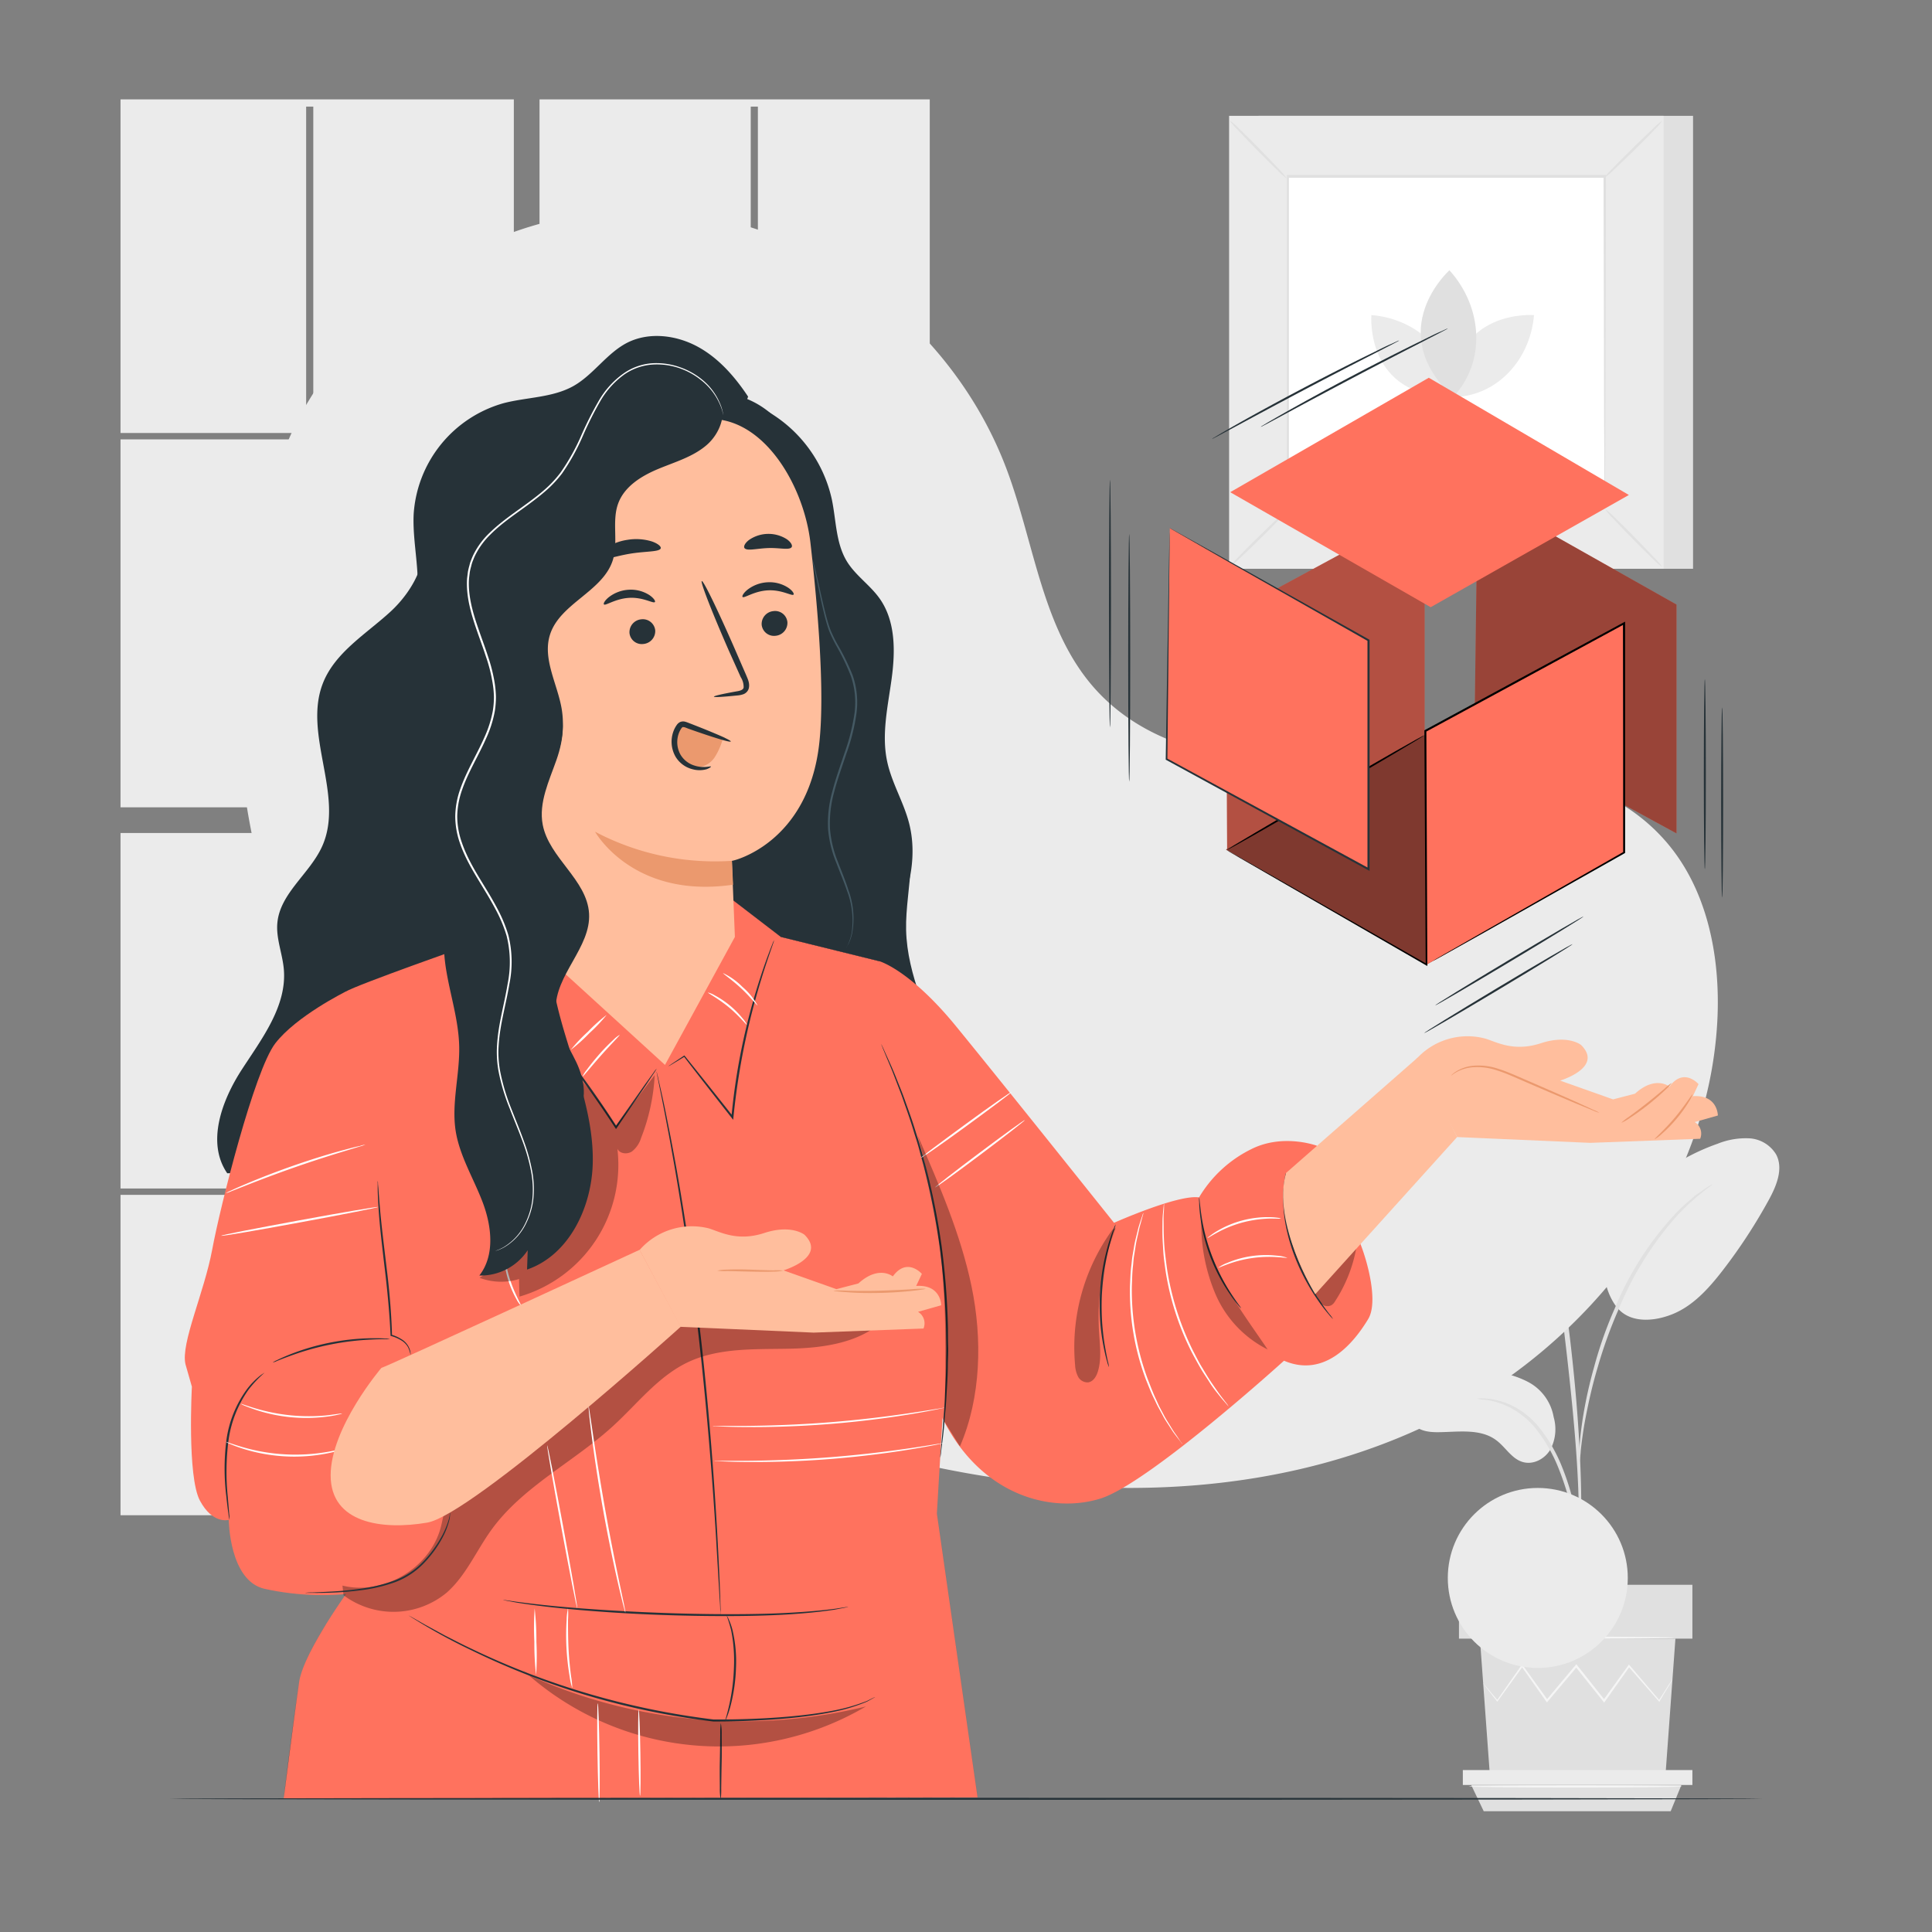 <svg xmlns="http://www.w3.org/2000/svg" viewBox="0 0 500 500"><rect x="0" y="0" width="500" height="500" fill="#808080" stroke="none"/><g id="background-complete"><path d="M395.42,357.62c-5.9-3.05-12.86-3.45-19.42-2.36-3.52.58-7.19,1.63-9.59,4.28s-2.85,7.3-.1,9.58c1.64,1.35,3.92,1.56,6.05,1.53,5.13-.06,10.83-1,14.93,2.13,2.34,1.76,3.9,4.69,6.7,5.56s5.82-.77,7.27-3.24a11.29,11.29,0,0,0,.83-8.34A12.73,12.73,0,0,0,395.42,357.62Z" style="fill:#ebebeb"></path><path d="M409,331.49c-3.61,5.16-10.63,3.45-13.89.3s-4.63-7.71-5.88-12.07c-2.86-9.94-5.75-20.37-3.62-30.5a16.91,16.91,0,0,1,3.89-8.29c2.13-2.25,5.4-3.59,8.39-2.8,3.54.94,5.74,4.41,7.33,7.7A72.73,72.73,0,0,1,412.37,317c0,5-.58,10.3-3.41,14.45" style="fill:#ebebeb"></path><path d="M418.88,338.89c-3.92-4.65-4.67-11.44-2.92-17.28s5.69-10.79,10.23-14.84A55.14,55.14,0,0,1,444.51,296a19.53,19.53,0,0,1,8.24-1.4,8.67,8.67,0,0,1,6.92,4.19c1.93,3.67.08,8.13-1.92,11.77a138.83,138.83,0,0,1-12,18.33c-3.6,4.65-7.74,9.24-13.23,11.34s-11.21,1.85-14.12-2" style="fill:#ebebeb"></path><path d="M409.2,409.32a12.68,12.68,0,0,1-.32-2.35c-.17-1.71-.38-3.85-.63-6.4a89.72,89.72,0,0,0-1.44-9.38,71.88,71.88,0,0,0-3.41-11.08,40.77,40.77,0,0,0-5.65-10,21,21,0,0,0-7.15-5.94,19.79,19.79,0,0,0-6-1.88,10.62,10.62,0,0,1-2.34-.34,11.2,11.2,0,0,1,2.38,0,18.17,18.17,0,0,1,6.28,1.63,21,21,0,0,1,7.54,6,39.91,39.91,0,0,1,5.86,10.22A66.84,66.84,0,0,1,407.69,391a81,81,0,0,1,1.25,9.5c.2,2.72.28,4.92.31,6.44A10.25,10.25,0,0,1,409.2,409.32Z" style="fill:#e0e0e0"></path><path d="M408.76,404.39a5.07,5.07,0,0,1-.06-1.09c0-.81,0-1.84,0-3.11,0-2.7,0-6.6-.14-11.43-.24-9.65-1.07-20-2.67-34.67-1.52-13.76-3.56-29.79-5.72-40.2-.46-2.37-.92-4.5-1.36-6.37s-.77-3.48-1.12-4.79-.53-2.23-.72-3a4,4,0,0,1-.19-1.07,4.53,4.53,0,0,1,.37,1l.91,3c.4,1.29.81,2.89,1.28,4.76s1,4,1.5,6.35a352.48,352.48,0,0,1,6,37.3c1.61,14.67,2.33,28,2.39,37.7.06,4.84,0,8.75-.17,11.45-.07,1.27-.14,2.3-.19,3.11A4,4,0,0,1,408.76,404.39Z" style="fill:#e0e0e0"></path><path d="M408.7,378.63a19.74,19.74,0,0,1,0-3.25c.12-2.09.41-5.11,1-8.8a114.92,114.92,0,0,1,2.86-12.83,105.2,105.2,0,0,1,5.36-15.18A81,81,0,0,1,433.7,314a38.75,38.75,0,0,1,3.7-3.44c.57-.48,1.07-1,1.58-1.34l1.44-1a18.81,18.81,0,0,1,2.74-1.75c.15.21-3.88,2.58-9,8A85,85,0,0,0,418.83,339a118.37,118.37,0,0,0-5.39,15c-1.41,4.72-2.34,9.05-3.05,12.7s-1.06,6.65-1.29,8.72A23.3,23.3,0,0,1,408.7,378.63Z" style="fill:#e0e0e0"></path><polygon points="433.6 424.07 431.02 459.44 385.58 459.44 383 424.07 433.6 424.07" style="fill:#e0e0e0"></polygon><rect x="377.58" y="410.14" width="60.41" height="13.94" style="fill:#e0e0e0"></rect><polygon points="437.99 458.09 437.99 461.95 435.15 461.95 378.58 461.95 378.58 458.09 437.99 458.09" style="fill:#ebebeb"></polygon><polygon points="432.37 468.75 435.15 461.95 380.74 461.95 383.99 468.75 432.37 468.75" style="fill:#e0e0e0"></polygon><path d="M383.84,435.63a1.82,1.82,0,0,0,.22.33l.68.9,2.64,3.39.12.15.11-.16,6.51-9h-.38l6.4,9.06.21.29.22-.27,7.59-9h-.44c.14.16.28.34.42.52,2.36,3,4.64,5.81,6.79,8.52l.23.28.21-.3c2.3-3.26,4.46-6.3,6.4-9.06l-.37,0c3.16,3.59,5.83,6.65,7.89,9l.14.16.1-.18c1-1.75,1.87-3.14,2.48-4.15l.63-1.11a1.86,1.86,0,0,0,.19-.39,1.67,1.67,0,0,0-.26.35l-.7,1.06-2.6,4.08.25,0-7.76-9.1-.2-.23-.17.25-6.47,9h.44l-6.78-8.53-.41-.52-.22-.27-.22.26L400.16,440l.42,0-6.46-9-.19-.26-.19.26-6.36,9.09h.23l-2.76-3.3-.73-.85A1.47,1.47,0,0,0,383.84,435.63Z" style="fill:#f5f5f5"></path><path d="M382.37,423.84c0,.16,11.38.28,25.42.28s25.43-.12,25.43-.28-11.38-.28-25.43-.28S382.37,423.69,382.37,423.84Z" style="fill:#f5f5f5"></path><path d="M380.07,462.33c0,.16,12.38.29,27.64.29s27.63-.13,27.63-.29-12.37-.28-27.63-.28S380.07,462.18,380.07,462.33Z" style="fill:#f5f5f5"></path><rect x="31.19" y="113.71" width="48.04" height="95.22" style="fill:#ebebeb"></rect><rect x="81.08" y="113.71" width="51.9" height="95.22" style="fill:#ebebeb"></rect><rect x="81.08" y="215.58" width="51.9" height="92" style="fill:#ebebeb"></rect><polygon points="139.63 112.06 194.29 112.06 194.29 27.59 196.14 27.59 196.14 112.06 240.62 112.06 240.62 25.72 139.63 25.72 139.63 112.06" style="fill:#ebebeb"></polygon><rect x="196.14" y="113.71" width="44.48" height="95.22" style="fill:#ebebeb"></rect><rect x="196.14" y="215.58" width="44.48" height="92" style="fill:#ebebeb"></rect><rect x="31.19" y="215.58" width="48.04" height="92" style="fill:#ebebeb"></rect><rect x="139.63" y="215.58" width="54.66" height="92" style="fill:#ebebeb"></rect><rect x="31.19" y="309.23" width="48.04" height="82.91" style="fill:#ebebeb"></rect><rect x="196.14" y="309.23" width="44.48" height="82.91" style="fill:#ebebeb"></rect><polygon points="79.23 112.06 79.23 27.59 81.08 27.59 81.08 112.06 132.98 112.06 132.98 25.72 31.19 25.72 31.19 112.06 79.23 112.06" style="fill:#ebebeb"></polygon><rect x="139.63" y="309.23" width="54.66" height="82.91" style="fill:#ebebeb"></rect><rect x="81.08" y="309.23" width="51.9" height="82.91" style="fill:#ebebeb"></rect><rect x="139.63" y="113.71" width="54.66" height="95.22" style="fill:#ebebeb"></rect><rect x="325.71" y="29.98" width="112.45" height="117.22" style="fill:#e0e0e0"></rect><rect x="318.09" y="29.98" width="112.45" height="117.22" style="fill:#ebebeb"></rect><rect x="333.21" y="45.73" width="82.22" height="85.71" style="fill:#fff"></rect><path d="M333.21,132a16.81,16.81,0,0,1-2.06,2.33c-1.32,1.38-3.17,3.25-5.23,5.29s-4,3.85-5.37,5.15a15.19,15.19,0,0,1-2.34,2,14.69,14.69,0,0,1,2-2.32c1.32-1.38,3.17-3.26,5.25-5.3s4-3.87,5.37-5.16A14,14,0,0,1,333.21,132Z" style="fill:#e0e0e0"></path><path d="M415.43,131.8a15.47,15.47,0,0,1,2.33,2c1.38,1.32,3.25,3.17,5.28,5.24s3.86,4,5.16,5.36a16.27,16.27,0,0,1,2,2.35,15,15,0,0,1-2.33-2c-1.37-1.32-3.25-3.18-5.29-5.25s-3.87-4-5.16-5.37A15.08,15.08,0,0,1,415.43,131.8Z" style="fill:#e0e0e0"></path><path d="M415.2,46a16.81,16.81,0,0,1,2.06-2.33c1.32-1.38,3.17-3.25,5.24-5.28s4-3.86,5.36-5.16a15.65,15.65,0,0,1,2.35-2,15.17,15.17,0,0,1-2,2.32c-1.32,1.38-3.17,3.26-5.25,5.3s-4,3.87-5.37,5.16A14,14,0,0,1,415.2,46Z" style="fill:#e0e0e0"></path><path d="M333,46.17a15.47,15.47,0,0,1-2.33-2.05c-1.37-1.32-3.24-3.17-5.28-5.24s-3.86-4-5.16-5.36a15.71,15.71,0,0,1-2-2.35,15.24,15.24,0,0,1,2.32,2c1.38,1.32,3.25,3.18,5.29,5.25s3.87,4,5.16,5.37A15.08,15.08,0,0,1,333,46.17Z" style="fill:#e0e0e0"></path><path d="M415.2,131.44s0-.15,0-.41,0-.68,0-1.2c0-1.06,0-2.61,0-4.62,0-4,0-10-.07-17.46,0-15-.08-36.4-.14-62l.27.27-82,0h0l.31-.31c0,31.46,0,60.89,0,85.71l-.26-.27,59.38.14,16.67.07,4.41,0h1.14l.39,0h-.36l-1.11,0-4.36,0-16.61.07-59.55.13h-.27v-.26c0-24.82,0-54.25,0-85.71v-.31h.32l82,0h.27v.27c-.05,25.69-.1,47.14-.13,62.19,0,7.48-.06,13.36-.08,17.4,0,2,0,3.52,0,4.57,0,.5,0,.89,0,1.17S415.2,131.44,415.2,131.44Z" style="fill:#e0e0e0"></path><path d="M354.91,81.54s-1.76,21.22,21.22,21.22C376.13,91.43,366.79,82.49,354.91,81.54Z" style="fill:#ebebeb"></path><path d="M397,81.55s-21.22-1.76-21.22,21.22C387.06,102.77,396,93.43,397,81.55Z" style="fill:#ebebeb"></path><path d="M375.11,69.94s-17.34,15.56.95,32.82C384.56,93.75,383.84,79.62,375.11,69.94Z" style="fill:#e0e0e0"></path></g><g id="background-simple"><path d="M77.71,107.3l2.3-3.79c19.41-32,54.48-51.24,91.47-48.91a96.68,96.68,0,0,1,14.15,1.95c33.63,7.2,62.89,32.62,75,65.19,7.14,19.15,9.13,41.2,22.66,56.41,17.62,19.78,47.53,20.4,73.82,19.58s56.22-.12,73.75,19.74c11,12.44,14.46,30.13,13.58,46.79-2.34,44.11-33.08,83.55-72.17,103.15s-85.1,21.36-127.88,12.74c-59.93-12.08-116.92-45.26-151.17-96.5S50.31,162.61,77.71,107.3Z" style="fill:#ebebeb"></path><circle cx="397.98" cy="408.37" r="23.29" style="fill:#ebebeb"></circle></g><g id="Character"><path d="M231.12,207.51c3.76,4.3,4.74,10.39,4.57,16.1S234.37,235,234.5,240.7c.29,11.82,6,22.71,9.92,33.86s5.8,24.38-.87,34.14c-5,.49-10.07,1-15,0s-9.73-3.73-12-8.19c-1.89-3.68-1.87-8-1.79-12.15q.51-30.27,1-60.53" style="fill:#263238"></path><path d="M107.8,135.8c4.56,7.24-.51,16.81-6.83,22.58s-14.3,10.5-17.41,18.46c-5.2,13.29,5.66,29.13-.17,42.15-3.17,7.09-10.9,12.13-11.61,19.86-.37,4,1.31,7.92,1.67,11.94.85,9.56-5.67,18-10.86,26s-9.23,18.94-3.78,26.85l71.61-1.89a10.36,10.36,0,0,0,5.15-1c3.24-1.95,3.36-6.52,3.09-10.29L131.79,194" style="fill:#263238"></path><path d="M235.28,213.08c-1.4-5.48-4.5-10.45-5.68-16-1.51-7,.18-14.27,1.15-21.39s1.05-14.93-3.1-20.79c-2.47-3.49-6.23-5.95-8.47-9.6-2.88-4.72-2.77-10.6-3.89-16a35.08,35.08,0,0,0-22.49-25.55l-.14,144.73,26.59,8.69c4.88-6.48,9.79-13,13.11-20.41S237.29,220.93,235.28,213.08Z" style="fill:#263238"></path><path d="M193.61,102.65c-3.45-5.19-7.69-10.06-13.19-13s-12.41-3.78-18-1c-5.39,2.72-8.81,8.34-14.08,11.29-5.42,3-12,2.84-18,4.4A32,32,0,0,0,107.06,133c-.47,9.32,3.15,19.26-.88,27.68-3.9,8.13-14.27,13-14.93,22-.61,8.38,7.82,15,8.64,23.34,1,10.65-10.4,19.41-9.69,30.08.65,9.89,11.39,16.66,12.67,26.48,1.14,8.74-5.56,17.77-2.31,26,1.75,4.43,6,7.28,9.58,10.42s7,7.56,6,12.24L217.35,289c-6.23-19.67-12.49-40.76-6.73-60.57,2.08-7.15,5.66-13.79,7.79-20.94,2.46-8.28,2.9-17,2.61-25.68-.55-16.35-3.68-32.52-7.85-48.34-3.18-12.08-8.23-25.44-19.79-30.2" style="fill:#263238"></path><path d="M219,245.37a14.45,14.45,0,0,0,1.39-3.84,21.69,21.69,0,0,0-1.19-11c-.75-2.24-1.77-4.62-2.76-7.24a29.17,29.17,0,0,1-2.13-8.67,30.3,30.3,0,0,1,1.1-9.8c.85-3.33,2.06-6.66,3.2-10.08a52.46,52.46,0,0,0,2.54-10.18,21.1,21.1,0,0,0-.94-9.59,59.73,59.73,0,0,0-3.85-8,36.81,36.81,0,0,1-1.76-3.65c-.46-1.23-.78-2.43-1.09-3.58-1.16-4.61-1.83-8.39-2.4-11-.27-1.3-.5-2.3-.67-3-.08-.32-.15-.57-.2-.77a1.14,1.14,0,0,1-.05-.27,1.1,1.1,0,0,1,.1.25c.06.17.16.42.25.76.2.67.47,1.66.77,3,.63,2.57,1.36,6.35,2.55,10.92.32,1.14.66,2.33,1.12,3.53a36,36,0,0,0,1.76,3.6,58.69,58.69,0,0,1,3.92,8,21.38,21.38,0,0,1,1,9.81,51.67,51.67,0,0,1-2.55,10.28c-1.14,3.44-2.35,6.75-3.2,10a30.35,30.35,0,0,0-1.11,9.65,29,29,0,0,0,2.05,8.55c1,2.61,2,5,2.71,7.28a21.47,21.47,0,0,1,1,11.12,12,12,0,0,1-1,2.89c-.16.31-.31.53-.4.69S219,245.38,219,245.37Z" style="fill:#455a64"></path><path d="M130.12,235.52l-7.89,8.84s-29.67,10.4-32.83,12.3,20.2,129.66,20.2,129.66-30.3,36.07-32.19,49-4,30.2-4,30.2L253,465.17l-10.53-73.49,3-51.17-17.89-91.75-25.49-6.29-13.57-10.42Z" style="fill:#FF725E"></path><path d="M73.41,465.55v0c0-.17,2.09-17.4,4-30.19.44-3,2.4-7.37,5.84-13.13,2.75-4.6,6.44-10.07,11-16.24,7.61-10.37,15.1-19.31,15.38-19.64-.14-.76-5.94-32.52-11.29-64.11-7.22-42.71-10.22-64.77-8.9-65.57,3.11-1.87,32.26-12.1,32.83-12.3l7.89-8.84h0L188.53,232h0l13.57,10.41,25.5,6.3v0l17.88,91.74-3,51.18,10.53,73.51h0Zm56.72-230-7.89,8.83c-.3.11-29.71,10.43-32.82,12.3-1.29.78,1.8,23.43,8.92,65.52,5.39,31.81,11.23,63.8,11.29,64.12h0c-.07.09-7.66,9.14-15.38,19.65-4.54,6.17-8.23,11.64-11,16.24-3.44,5.74-5.4,10.16-5.83,13.1-1.83,12.56-3.86,29.38-4,30.17L253,465.14l-10.52-73.46,3-51.17-17.88-91.73-25.48-6.29-13.57-10.41Z" style="fill:#263238"></path><path d="M89.4,256.66S76.62,263,71.22,270.05,57,312.18,54.92,323.38,46.73,347.66,48,353.06l1.66,5.81s-1.25,23.24,2.07,29.47,7.47,5,7.47,5,.12,15.81,9.3,17.85c17.1,3.79,36.69.91,42.51-8.22S116.46,390,116.46,390l-7.88-33.62-4.44-9.08-4.28-25.79Z" style="fill:#FF725E"></path><path d="M227.58,248.76s7.86,2.19,19.83,16.82,40.9,50.88,40.9,50.88h0s16.6-7.4,22-6.57a32.31,32.31,0,0,1,13.48-12.47c8.24-4.17,17-.91,17-.91l11.29,25.42c1.88,4.76,4.66,15.07,2,19.45-3.51,5.81-11,15.37-21.78,10.77,0,0-35.14,31.86-47.55,35.69-15.49,4.79-40-3.16-46.51-38.48S227.58,248.76,227.58,248.76Z" style="fill:#FF725E"></path><path d="M186.47,418a2,2,0,0,1,0-.36c0-.27,0-.62-.08-1.07,0-1-.13-2.36-.23-4.13-.21-3.61-.52-8.79-.89-15.17-.8-12.81-2.12-30.49-4.29-49.94-1.09-9.73-2.31-19-3.53-27.37s-2.48-15.93-3.63-22.24c-.54-3.16-1.11-6-1.58-8.51s-.9-4.66-1.26-6.41l-.81-4.05c-.08-.45-.15-.8-.2-1.06a1.93,1.93,0,0,1-.05-.37,2.2,2.2,0,0,1,.1.36c.07.26.15.6.25,1,.21,1,.52,2.31.9,4s.86,3.89,1.35,6.39,1.09,5.35,1.66,8.51c1.2,6.3,2.46,13.84,3.74,22.23s2.48,17.65,3.58,27.38c2.17,19.47,3.43,37.16,4.14,50,.35,6.41.59,11.59.72,15.18.06,1.77.11,3.16.14,4.13,0,.45,0,.81,0,1.08A1.23,1.23,0,0,1,186.47,418Z" style="fill:#263238"></path><g style="opacity:0.3"><path d="M88.9,412.84a21.59,21.59,0,0,0,26.65-.62c5-4.37,7.69-10.83,11.59-16.25,8.13-11.28,21.37-17.6,31.61-27,6.22-5.7,11.55-12.71,19.16-16.37,8.14-3.9,17.59-3.36,26.62-3.56s18.86-1.64,25-8.22l-48,1.5c-6,.19-12.23.42-17.71,2.93-7.67,3.5-12.71,10.85-18.22,17.24a100.78,100.78,0,0,1-21.47,18.74c-3.13,2-6.54,4.07-8.21,7.42-1,2.08-1.27,4.45-1.87,6.7-2.81,10.53-14.85,17.62-25.42,15"></path></g><path d="M116.47,391.5a1.72,1.72,0,0,1,0,.49,6.65,6.65,0,0,1-.18,1.37,19.56,19.56,0,0,1-1.86,4.74,29.17,29.17,0,0,1-4.42,6.12,20,20,0,0,1-7.62,5.19,39.9,39.9,0,0,1-9,2.14c-2.82.38-5.37.54-7.51.62s-3.87.09-5.06.07l-1.38,0a2.2,2.2,0,0,1-.48,0,11.46,11.46,0,0,1,1.85-.12c1.2-.05,2.93-.11,5.06-.23s4.66-.33,7.45-.73a41.2,41.2,0,0,0,8.86-2.16,19.9,19.9,0,0,0,7.47-5,30.39,30.39,0,0,0,4.44-6,21.61,21.61,0,0,0,2-4.6C116.45,392.17,116.41,391.5,116.47,391.5Z" style="fill:#263238"></path><path d="M97.74,305.63a1.53,1.53,0,0,1,.08.49c0,.37.06.83.11,1.39.08,1.2.2,2.95.4,5.1.35,4.31,1.1,10.23,1.88,16.79.75,6.25,1.14,12,1.24,16.19l-.13-.17a10.35,10.35,0,0,1,2.93,1.39,4.89,4.89,0,0,1,1.58,1.88,4.29,4.29,0,0,1,.44,2,9.39,9.39,0,0,0-.63-1.94,4.7,4.7,0,0,0-1.57-1.72,10.33,10.33,0,0,0-2.87-1.28l-.12,0v-.13c-.19-4.22-.63-9.91-1.37-16.15-.78-6.55-1.49-12.49-1.74-16.82-.15-2.16-.21-3.91-.23-5.12,0-.56,0-1,0-1.4A3.14,3.14,0,0,1,97.74,305.63Z" style="fill:#263238"></path><path d="M243.34,377.18a1,1,0,0,1,0-.28c0-.22,0-.49.06-.83.07-.76.17-1.83.29-3.18s.31-3.06.43-5,.36-4.19.44-6.67.28-5.18.29-8.09c0-1.45.06-3,.05-4.51l-.07-4.77a200,200,0,0,0-1.66-21.21,192.61,192.61,0,0,0-4.12-20.86c-.43-1.58-.85-3.12-1.25-4.62s-.89-2.92-1.31-4.31c-.82-2.79-1.75-5.34-2.56-7.68-.39-1.17-.8-2.28-1.21-3.31l-1.13-2.94c-.69-1.85-1.36-3.4-1.9-4.68s-.92-2.24-1.22-2.94l-.3-.78a.84.84,0,0,1-.09-.27,1.57,1.57,0,0,1,.14.25c.09.2.2.44.35.75.31.7.75,1.68,1.31,2.91s1.27,2.81,2,4.65c.36.91.75,1.89,1.17,2.93s.84,2.13,1.25,3.31c.83,2.33,1.78,4.87,2.62,7.67.43,1.39.92,2.82,1.34,4.32s.84,3,1.27,4.62a185.79,185.79,0,0,1,4.17,20.91,193.17,193.17,0,0,1,1.63,21.26c0,1.64,0,3.24.05,4.79s-.06,3.06-.08,4.52c0,2.92-.22,5.63-.35,8.1s-.37,4.71-.52,6.67-.35,3.65-.52,5-.29,2.41-.38,3.17l-.12.82A.87.87,0,0,1,243.34,377.18Z" style="fill:#263238"></path><path d="M287,353.82a8.57,8.57,0,0,1-.47-1.4c-.28-.92-.6-2.26-.93-3.94a54.55,54.55,0,0,1-.83-5.94,63.1,63.1,0,0,1-.13-7.36,62,62,0,0,1,.82-7.31,56.79,56.79,0,0,1,1.37-5.84c.49-1.64.94-2.95,1.3-3.83a9.23,9.23,0,0,1,.6-1.36,7.09,7.09,0,0,1-.4,1.43c-.31.9-.7,2.22-1.14,3.86s-.88,3.61-1.26,5.83a68.39,68.39,0,0,0-.77,7.25,69.67,69.67,0,0,0,.09,7.29c.17,2.24.42,4.24.71,5.92s.55,3,.77,3.95A7.09,7.09,0,0,1,287,353.82Z" style="fill:#263238"></path><path d="M321.2,338.58a5.44,5.44,0,0,1-.84-.9c-.52-.6-1.23-1.51-2-2.67a45.49,45.49,0,0,1-7.78-20.55c-.16-1.4-.23-2.55-.24-3.34a5.16,5.16,0,0,1,0-1.23c.09,0,.16,1.74.57,4.53a50.62,50.62,0,0,0,7.72,20.38C320.16,337.16,321.27,338.52,321.2,338.58Z" style="fill:#263238"></path><path d="M345,341.38a10.32,10.32,0,0,1-1.1-1.19,42.12,42.12,0,0,1-2.69-3.48,53.48,53.48,0,0,1-6.65-12.89,47.69,47.69,0,0,1-2-7.76,36.79,36.79,0,0,1-.47-6.53,20.93,20.93,0,0,1,.14-2.51,13.42,13.42,0,0,1,.24-1.88,8.15,8.15,0,0,1,.34-1.58,11,11,0,0,1-.14,1.61,15.06,15.06,0,0,0-.15,1.87,21.82,21.82,0,0,0-.06,2.49,39.91,39.91,0,0,0,.57,6.45,50.07,50.07,0,0,0,2,7.66,57.48,57.48,0,0,0,6.47,12.86c1,1.53,1.9,2.75,2.54,3.57A8.86,8.86,0,0,1,345,341.38Z" style="fill:#263238"></path><path d="M200.34,243.33a5.44,5.44,0,0,1-.21.71q-.25.75-.69,2c-.59,1.73-1.46,4.23-2.41,7.35a183.09,183.09,0,0,0-5.79,24.81c-.62,3.84-1.09,7.56-1.43,11l-.06.62-.38-.49c-5.33-6.79-9.73-12.44-12.36-15.87l.17,0-3.09,1.87-.81.47a.86.86,0,0,1-.29.13l.25-.19.78-.53,3-2,.1-.07.07.1c2.72,3.35,7.18,8.95,12.54,15.72l-.44.13c.33-3.48.79-7.21,1.41-11.07a167.39,167.39,0,0,1,6-24.83c1-3.11,1.92-5.59,2.57-7.3.32-.82.58-1.46.78-2A4.61,4.61,0,0,1,200.34,243.33Z" style="fill:#263238"></path><path d="M137,261.67s.16.13.41.4l1.09,1.22c.93,1.07,2.27,2.62,3.87,4.59,3.22,3.91,7.52,9.45,11.94,15.79,1.93,2.76,3.72,5.45,5.32,7.92h-.4l7.64-10.86,2.23-3.09a7.45,7.45,0,0,1,.85-1.08,10.29,10.29,0,0,1-.72,1.17l-2.11,3.17c-1.89,2.76-4.48,6.55-7.49,11l-.21.3-.2-.31c-1.61-2.46-3.41-5.13-5.33-7.89-4.42-6.33-8.67-11.89-11.8-15.86l-3.74-4.69-1-1.28A2.39,2.39,0,0,1,137,261.67Z" style="fill:#263238"></path><path d="M226.49,439.19l-.17.11-.53.3-.87.48-.56.31-.67.27a44.75,44.75,0,0,1-8.49,2.46c-7.43,1.48-18.11,2.41-30.57,2.4h0a195.15,195.15,0,0,1-62.68-18.46,148.32,148.32,0,0,1-16.24-9l.3.15.84.46,3.21,1.83,5.13,2.79c2,1,4.32,2.24,6.92,3.45A200.13,200.13,0,0,0,184.67,445h0c12.42.05,23.09-.81,30.5-2.21a47.31,47.31,0,0,0,8.48-2.31l.68-.25.57-.29.88-.44.55-.26Z" style="fill:#263238"></path><path d="M219.52,415.87l-.23.06-.66.14-2.57.5c-2.24.35-5.5.76-9.54,1.06-8.1.64-19.31.77-31.68.43s-23.55-1.18-31.62-2.05c-4-.44-7.28-.9-9.52-1.26l-2.57-.48-.66-.14c-.15,0-.23-.05-.22-.06h.23l.67.09,2.58.38c2.25.3,5.5.7,9.53,1.1,8.06.77,19.24,1.52,31.6,1.89s23.55.27,31.63-.28c4-.25,7.3-.6,9.54-.89l2.58-.4.67-.09A.62.62,0,0,1,219.52,415.87Z" style="fill:#263238"></path><path d="M187.7,445.28c-.08,0,.46-1.5,1-3.94a51.61,51.61,0,0,0,1.24-9.7,40.28,40.28,0,0,0-.72-9.72,39.14,39.14,0,0,0-1.19-3.88,5,5,0,0,1,.55,1,16.73,16.73,0,0,1,1,2.83,35.38,35.38,0,0,1,.89,9.83,44.4,44.4,0,0,1-1.4,9.77c-.15.61-.33,1.16-.48,1.63s-.3.89-.44,1.22A4.16,4.16,0,0,1,187.7,445.28Z" style="fill:#263238"></path><path d="M186.52,465.73a13.83,13.83,0,0,1-.23-2.9c0-1.79-.06-4.27,0-7s.08-5,.11-7a18.11,18.11,0,0,1,.15-2.9,14.08,14.08,0,0,1,.22,2.89c0,1.8.06,4.28,0,7s-.09,5-.12,7A20.83,20.83,0,0,1,186.52,465.73Z" style="fill:#263238"></path><path d="M100.9,346.52a5.23,5.23,0,0,1-1.23.07c-.79,0-1.93,0-3.34.08A69.63,69.63,0,0,0,74.85,351c-1.32.48-2.39.9-3.12,1.2a5.76,5.76,0,0,1-1.16.42,5,5,0,0,1,1.08-.6c.71-.36,1.75-.83,3.07-1.37a60,60,0,0,1,21.6-4.32c1.42,0,2.57,0,3.36.09A6.06,6.06,0,0,1,100.9,346.52Z" style="fill:#263238"></path><path d="M68.44,355.28a30,30,0,0,0-4.1,4.34,29.71,29.71,0,0,0-5.22,13.27,64.58,64.58,0,0,0-.18,14.42c.15,1.78.28,3.26.37,4.38a8.48,8.48,0,0,1,.08,1.61,10.7,10.7,0,0,1-.28-1.59c-.15-1-.34-2.52-.53-4.37a58.39,58.39,0,0,1,0-14.53A28.9,28.9,0,0,1,64,359.4a20.15,20.15,0,0,1,3.07-3.18c.4-.34.75-.56,1-.72S68.42,355.27,68.44,355.28Z" style="fill:#263238"></path><path d="M130.49,324.84c.16,0,.41,3.11,1.64,6.73s2.88,6.29,2.74,6.37a6.08,6.08,0,0,1-1.19-1.67,24.66,24.66,0,0,1-2-4.53,24,24,0,0,1-1.09-4.84A6.12,6.12,0,0,1,130.49,324.84Z" style="fill:#fff"></path><g style="opacity:0.3"><path d="M124.13,330.71a15.87,15.87,0,0,0,10.21.3c0,1.51.07,3,.11,4.55a35.5,35.5,0,0,0,25.33-38.27c.59,1.31,2.52,1.51,3.74.73a7,7,0,0,0,2.39-3.51,51.71,51.71,0,0,0,3.53-16.29l-10.09,13.26a74.82,74.82,0,0,0-13.66-16.63,307.63,307.63,0,0,1-19.78,54.66"></path></g><g style="opacity:0.3"><path d="M287.92,318.22a51.66,51.66,0,0,0-9.69,35,7.43,7.43,0,0,0,.77,3.05,2.78,2.78,0,0,0,2.59,1.49c1.32-.17,2.14-1.52,2.53-2.78,1-3.25.54-6.74.32-10.14a62.79,62.79,0,0,1,4.31-27"></path></g><g style="opacity:0.3"><path d="M339.51,333.31l.8,1.63c.77.48,1,1.72,1.56,2.4a2.36,2.36,0,0,0,2.6.5,2.62,2.62,0,0,0,1-1,37.65,37.65,0,0,0,5.49-13.59A47.5,47.5,0,0,0,339.51,333.31Z"></path></g><g style="opacity:0.3"><path d="M310.91,315.55a46.11,46.11,0,0,0,3.7,19.47,28.69,28.69,0,0,0,13.45,14.22C321.28,339.17,313.38,329.37,310.91,315.55Z"></path></g><g style="opacity:0.3"><path d="M136.73,433.5l.1,0c-.62-.54-1.24-1.08-1.84-1.64Z"></path></g><g style="opacity:0.3"><path d="M136.83,433.54a75,75,0,0,0,87.27,8.09A134.36,134.36,0,0,1,136.83,433.54Z"></path></g><path d="M88.53,365.82a4.71,4.71,0,0,1-1,.29,28.51,28.51,0,0,1-2.84.5,41.68,41.68,0,0,1-18.76-1.83c-1.15-.4-2.06-.75-2.68-1a4.5,4.5,0,0,1-.94-.48c0-.08,1.43.48,3.73,1.17a49.91,49.91,0,0,0,9.22,1.82,49.31,49.31,0,0,0,9.39,0C87,366,88.51,365.73,88.53,365.82Z" style="fill:#fff"></path><path d="M89.16,374.9a5.28,5.28,0,0,1-1.16.42c-.76.24-1.88.52-3.27.81a44.18,44.18,0,0,1-22-1.25c-1.35-.44-2.43-.85-3.16-1.17a6.19,6.19,0,0,1-1.11-.55c0-.09,1.66.58,4.38,1.37a48.92,48.92,0,0,0,21.83,1.23C87.44,375.29,89.13,374.81,89.16,374.9Z" style="fill:#fff"></path><path d="M94.55,296.22a8.6,8.6,0,0,1-1.43.49L89.2,297.9c-3.31,1-7.87,2.44-12.86,4.18s-9.46,3.45-12.68,4.72l-3.81,1.5a7.1,7.1,0,0,1-1.42.5,8.42,8.42,0,0,1,1.34-.68c.88-.42,2.16-1,3.75-1.66,3.19-1.36,7.65-3.13,12.65-4.87s9.58-3.13,12.93-4c1.67-.46,3-.81,4-1A7.68,7.68,0,0,1,94.55,296.22Z" style="fill:#fff"></path><path d="M97.91,312.36c0,.14-9.06,1.93-20.28,4S57.28,320,57.26,319.81s9.05-1.92,20.28-4S97.88,312.22,97.91,312.36Z" style="fill:#fff"></path><path d="M193.28,265.2c-.13.1-1.92-2.26-4.71-4.56s-5.42-3.63-5.35-3.78a6.43,6.43,0,0,1,1.8.76,23.86,23.86,0,0,1,3.89,2.62,23.53,23.53,0,0,1,3.29,3.34A6.22,6.22,0,0,1,193.28,265.2Z" style="fill:#fff"></path><path d="M196.05,260.2c-.13.09-1.77-2.12-4.24-4.42s-4.77-3.81-4.68-3.94a17.38,17.38,0,0,1,5,3.56A17.16,17.16,0,0,1,196.05,260.2Z" style="fill:#fff"></path><path d="M149.39,416.23c-.14,0-2-9.41-4.15-21.08S141.46,374,141.6,374s2,9.42,4.15,21.09S149.53,416.21,149.39,416.23Z" style="fill:#fff"></path><path d="M161.84,417.3a2.2,2.2,0,0,1-.18-.53c-.1-.4-.24-.91-.4-1.53-.34-1.33-.81-3.26-1.36-5.65-1.09-4.79-2.49-11.43-3.81-18.81s-2.31-14.1-2.94-19c-.31-2.44-.55-4.41-.68-5.78l-.15-1.57a2.19,2.19,0,0,1,0-.56,2.17,2.17,0,0,1,.12.55l.25,1.56c.21,1.43.5,3.37.85,5.75.72,4.85,1.77,11.55,3.08,18.93s2.66,14,3.66,18.82c.5,2.34.9,4.27,1.2,5.69l.3,1.55A2,2,0,0,1,161.84,417.3Z" style="fill:#fff"></path><path d="M138.74,433.54a74.31,74.31,0,0,1-.45-8.64,72.65,72.65,0,0,1,.08-8.64,74,74,0,0,1,.45,8.63A72.78,72.78,0,0,1,138.74,433.54Z" style="fill:#fff"></path><path d="M148.11,436.89a15.13,15.13,0,0,1-.68-3,63.29,63.29,0,0,1-.79-14.64,14.22,14.22,0,0,1,.36-3,22.14,22.14,0,0,1,0,3c0,1.87,0,4.45.13,7.3s.43,5.41.66,7.27A21.09,21.09,0,0,1,148.11,436.89Z" style="fill:#fff"></path><path d="M155.07,466.43c-.14,0-.34-5.74-.45-12.82s-.07-12.82.08-12.82.34,5.73.45,12.82S155.22,466.43,155.07,466.43Z" style="fill:#fff"></path><path d="M165.64,464.76c-.14,0-.34-5-.43-11.14s-.06-11.16.08-11.16.34,5,.44,11.15S165.79,464.76,165.64,464.76Z" style="fill:#fff"></path><path d="M265.25,289.86c.08.11-5.06,4.11-11.48,8.94s-11.71,8.64-11.79,8.52,5.05-4.12,11.48-8.94S265.16,289.74,265.25,289.86Z" style="fill:#fff"></path><path d="M261.86,282.56c.09.12-5.11,4-11.61,8.76s-11.84,8.46-11.93,8.34,5.12-4,11.62-8.76S261.78,282.44,261.86,282.56Z" style="fill:#fff"></path><path d="M306.05,373.75a2.74,2.74,0,0,1-.42-.49l-1.13-1.46-.8-1.06c-.28-.4-.56-.85-.87-1.32-.61-1-1.37-2-2-3.29l-1.1-2c-.37-.68-.7-1.43-1.07-2.19-.76-1.5-1.4-3.19-2.11-4.94a64.83,64.83,0,0,1-4.11-24.18c.09-1.9.13-3.7.36-5.37.1-.84.16-1.65.29-2.42s.26-1.51.38-2.22c.21-1.42.57-2.66.83-3.77.14-.55.25-1.07.39-1.54s.28-.88.4-1.27c.24-.71.43-1.29.58-1.74a2.59,2.59,0,0,1,.24-.6,2.76,2.76,0,0,1-.14.63c-.12.46-.28,1-.48,1.77l-.36,1.28c-.12.47-.22,1-.35,1.54-.23,1.11-.56,2.35-.75,3.77-.11.7-.22,1.44-.35,2.2s-.16,1.58-.25,2.41c-.21,1.67-.23,3.46-.31,5.34a66.35,66.35,0,0,0,4.08,24c.69,1.75,1.31,3.43,2,4.93.36.76.68,1.5,1,2.19l1.06,2c.64,1.27,1.37,2.34,1.95,3.31.3.48.57.93.84,1.34l.76,1.08,1,1.52A3.15,3.15,0,0,1,306.05,373.75Z" style="fill:#fff"></path><path d="M318,364a2.57,2.57,0,0,1-.4-.42l-1.08-1.24c-.47-.54-1-1.22-1.63-2s-1.33-1.73-2-2.81-1.5-2.23-2.25-3.54-1.53-2.72-2.32-4.23a70.14,70.14,0,0,1-6.69-21c-.23-1.68-.47-3.28-.56-4.79s-.19-2.9-.22-4.19,0-2.44,0-3.46.08-1.89.15-2.61.12-1.21.16-1.64a2.26,2.26,0,0,1,.09-.57,3.22,3.22,0,0,1,0,.58c0,.43,0,1-.06,1.64s-.07,1.59-.05,2.61,0,2.17.05,3.44.11,2.67.28,4.16.36,3.09.6,4.76a72.89,72.89,0,0,0,6.65,20.82c.78,1.5,1.49,2.94,2.27,4.22s1.48,2.49,2.18,3.55,1.37,2,1.95,2.84,1.11,1.53,1.56,2.09l1,1.31C317.85,363.83,318,364,318,364Z" style="fill:#fff"></path><path d="M331.49,315.36c0,.09-1.13,0-2.93,0a31.17,31.17,0,0,0-6.94,1,30.38,30.38,0,0,0-6.51,2.59c-1.59.85-2.51,1.49-2.56,1.42s.18-.22.59-.53a15.91,15.91,0,0,1,1.78-1.21A25.72,25.72,0,0,1,328.56,315a16.84,16.84,0,0,1,2.15.16A2.59,2.59,0,0,1,331.49,315.36Z" style="fill:#fff"></path><path d="M333.14,325.52c0,.08-1-.08-2.68-.18a31,31,0,0,0-12.67,1.82c-1.55.56-2.49,1-2.52.93a9.14,9.14,0,0,1,2.38-1.27,25.57,25.57,0,0,1,6.3-1.75,25.93,25.93,0,0,1,6.54-.1A9.56,9.56,0,0,1,333.14,325.52Z" style="fill:#fff"></path><path d="M160.37,267.82c.1.11-2.21,2.38-4.85,5.36s-4.65,5.52-4.77,5.43a7.72,7.72,0,0,1,1.14-1.8c.78-1.06,1.91-2.48,3.24-4s2.62-2.78,3.58-3.67A7.84,7.84,0,0,1,160.37,267.82Z" style="fill:#fff"></path><path d="M157,262.65a41.12,41.12,0,0,1-4.47,4.73,42.5,42.5,0,0,1-4.84,4.35,41.12,41.12,0,0,1,4.47-4.73A42.5,42.5,0,0,1,157,262.65Z" style="fill:#fff"></path><path d="M244.41,364.3a3.41,3.41,0,0,1-.59.16l-1.72.36c-1.49.31-3.67.71-6.36,1.16-5.39.89-12.87,1.91-21.18,2.56s-15.86.83-21.32.78c-2.73,0-4.94-.07-6.46-.14l-1.76-.09a2.7,2.7,0,0,1-.61-.07,2.63,2.63,0,0,1,.61,0h1.76c1.53,0,3.73,0,6.46,0,5.45-.05,13-.27,21.28-.92s15.77-1.61,21.16-2.42c2.7-.4,4.88-.74,6.38-1l1.74-.27A2.55,2.55,0,0,1,244.41,364.3Z" style="fill:#fff"></path><path d="M244.83,373.33a2.77,2.77,0,0,1-.59.16l-1.72.36c-1.5.31-3.67.71-6.37,1.16-5.38.9-12.86,1.91-21.17,2.57s-15.86.82-21.32.78c-2.73,0-4.94-.08-6.47-.15l-1.75-.09a2.58,2.58,0,0,1-.61-.07,3.2,3.2,0,0,1,.61,0h1.76c1.52,0,3.73,0,6.46,0,5.45-.05,13-.28,21.28-.93s15.76-1.61,21.16-2.41c2.69-.4,4.87-.75,6.38-1l1.74-.26A2.33,2.33,0,0,1,244.83,373.33Z" style="fill:#fff"></path><g style="opacity:0.3"><path d="M248.43,374.33c5.5-12.7,5.82-27.9,3-41.44s-8.39-26.33-13.92-39c7.83,28.47,7.45,47.69,6.91,74Z"></path></g><path d="M332.83,303.56l34.08-29.87,10.19,20.58-36.71,40.67S329.05,316.5,332.83,303.56Z" style="fill:#ffbe9d"></path><path d="M409.18,270.44s-3.36-2.76-10.42-.45-11.49-.35-14.39-1.21a17.84,17.84,0,0,0-17.89,5.37l10.62,20.12,34.45,1.5L440,294.71a3.47,3.47,0,0,0-1.42-4.32l6-1.7s0-5.43-6.47-5l1.47-3.12s-3.82-4.43-7.52.65c0,0-3.62-3-8.91,1.82l-5.68,1.48-13.7-4.86S415.07,276.27,409.18,270.44Z" style="fill:#ffbe9d"></path><path d="M413.92,288a11.1,11.1,0,0,1-1.53-.56l-4.09-1.68c-3.45-1.44-8.19-3.46-13.42-5.73-2.63-1.12-5.09-2.28-7.42-3a15.78,15.78,0,0,0-6.38-.82,10.41,10.41,0,0,0-4.15,1.25c-.89.51-1.32.91-1.35.88s.09-.12.29-.32a7.11,7.11,0,0,1,1-.74,10,10,0,0,1,4.21-1.44,15.74,15.74,0,0,1,6.56.73c2.39.73,4.86,1.88,7.48,3,5.23,2.27,10,4.35,13.37,5.87l4,1.84A8,8,0,0,1,413.92,288Z" style="fill:#eb996e"></path><path d="M419.6,290.57a14,14,0,0,1,1.92-1.51c1.22-.89,2.89-2.12,4.69-3.55s3.39-2.76,4.53-3.73a12.64,12.64,0,0,1,1.92-1.53,10.75,10.75,0,0,1-1.67,1.8c-1.09,1.05-2.65,2.44-4.46,3.87s-3.53,2.63-4.8,3.45A10.23,10.23,0,0,1,419.6,290.57Z" style="fill:#eb996e"></path><path d="M428.22,294.82c-.11-.12,2.5-2.34,5.21-5.56s4.47-6.15,4.61-6.07a8.21,8.21,0,0,1-1,2,35.64,35.64,0,0,1-3.19,4.4,36.34,36.34,0,0,1-3.8,3.88A8.25,8.25,0,0,1,428.22,294.82Z" style="fill:#eb996e"></path><path d="M98.71,354c.74,0,66.82-30.55,66.82-30.55l10.68,19.87s-54,48.74-65.64,50.73-25,.19-25-12.23S98.71,354,98.71,354Z" style="fill:#ffbe9d"></path><path d="M208.2,319.55s-3.36-2.76-10.41-.45-11.49-.35-14.4-1.21a18,18,0,0,0-17.86,5.6l10.6,19.89,34.44,1.5L239,343.82a3.47,3.47,0,0,0-1.42-4.32l6-1.7s0-5.43-6.47-5l1.47-3.12s-3.82-4.43-7.52.65c0,0-3.61-3-8.9,1.82l-5.69,1.48-13.7-4.86S214.1,325.38,208.2,319.55Z" style="fill:#ffbe9d"></path><path d="M202.71,328.81a9.6,9.6,0,0,1-2.5.28c-1.56.08-3.71.05-6.08,0s-4.5-.13-6-.14a13.08,13.08,0,0,1-2.51-.11,11.9,11.9,0,0,1,2.51-.26c1.55-.08,3.7-.09,6.07,0s4.5.17,6,.18A15.71,15.71,0,0,1,202.71,328.81Z" style="fill:#eb996e"></path><path d="M239.57,333.52a3,3,0,0,1-.92.21c-.6.1-1.47.22-2.55.34-2.15.24-5.15.47-8.46.54s-6.31,0-8.48-.19c-1.08-.07-2-.15-2.56-.23a3.71,3.71,0,0,1-.93-.16,26.62,26.62,0,0,1,3.51,0c2.16.05,5.15.1,8.45,0s6.28-.24,8.44-.39A29.57,29.57,0,0,1,239.57,333.52Z" style="fill:#eb996e"></path><path d="M209.74,140.47c-1.79-15.6-13.14-34.28-28.65-31.83L133,123.43a9.2,9.2,0,0,0-7.74,9.73l13.79,112.31c2.58,2.31,33.05,30.13,33.05,30.13l18.09-33.12s-.8-19.83-.78-19.7,19.83-4.34,22.64-30.64C213.46,179.05,211.72,157.81,209.74,140.47Z" style="fill:#ffbe9d"></path><path d="M203.78,161a3.36,3.36,0,0,1-3.06,3.54,3.21,3.21,0,0,1-3.6-2.84,3.35,3.35,0,0,1,3-3.54A3.2,3.2,0,0,1,203.78,161Z" style="fill:#263238"></path><path d="M205.37,153.88c-.39.46-3-1.29-6.63-1.1s-6.14,2.13-6.56,1.71c-.2-.19.18-1,1.29-1.89a9.25,9.25,0,0,1,5.23-1.91,8.85,8.85,0,0,1,5.3,1.42C205.15,152.9,205.56,153.67,205.37,153.88Z" style="fill:#263238"></path><path d="M169.57,163.12a3.35,3.35,0,0,1-3.06,3.54,3.19,3.19,0,0,1-3.6-2.84,3.35,3.35,0,0,1,3.05-3.54A3.22,3.22,0,0,1,169.57,163.12Z" style="fill:#263238"></path><path d="M169.48,155.81c-.39.46-3-1.29-6.62-1.09s-6.15,2.12-6.56,1.7c-.2-.18.17-1,1.29-1.89a9.24,9.24,0,0,1,5.22-1.91,8.85,8.85,0,0,1,5.3,1.42C169.26,154.84,169.68,155.61,169.48,155.81Z" style="fill:#263238"></path><path d="M184.76,180.3c0-.21,2.19-.71,5.79-1.36.92-.14,1.78-.37,1.9-1a4.72,4.72,0,0,0-.75-2.7l-3.08-6.86c-4.28-9.78-7.44-17.83-7-18s4.19,7.61,8.47,17.39q1.56,3.61,3,6.91c.4,1,1.06,2.19.66,3.59a2.3,2.3,0,0,1-1.44,1.42,6.27,6.27,0,0,1-1.55.3C187.05,180.37,184.78,180.5,184.76,180.3Z" style="fill:#263238"></path><path d="M189.42,222.78A66.47,66.47,0,0,1,154,215.25s9.73,17.49,35.72,13.71Z" style="fill:#eb996e"></path><path d="M171,141.89c-.31,1-3.93.72-8.13,1.44s-7.55,2.06-8.16,1.21c-.27-.41.28-1.36,1.61-2.38a13.61,13.61,0,0,1,6-2.44,13.75,13.75,0,0,1,6.43.42C170.29,140.69,171.11,141.42,171,141.89Z" style="fill:#263238"></path><path d="M204.88,141.6c-.59.85-3.11.13-6.1.24s-5.48.83-6.11,0c-.27-.41.08-1.25,1.15-2.08a8.84,8.84,0,0,1,9.84-.19C204.75,140.36,205.14,141.19,204.88,141.6Z" style="fill:#263238"></path><path d="M118.63,127.2c2.33-3.91,6.71-6,10.89-7.84a247.92,247.92,0,0,1,56.35-16.64c2.58,3.9.54,9.42-3,12.47s-8.2,4.37-12.52,6.17-8.7,4.49-10.34,8.87c-1.74,4.65.08,10-1.42,14.75-2.6,8.15-13.72,11.17-16.27,19.33-1.92,6.18,1.85,12.53,3,18.9a23.12,23.12,0,0,1-21.69,27.15Q120.3,175.83,117,141.3C116.54,136.5,116.16,131.33,118.63,127.2Z" style="fill:#263238"></path><path d="M187,191.41a17.14,17.14,0,0,1-2,4.51,5.85,5.85,0,0,1-4,2.61,5.25,5.25,0,0,1-4.55-2.2,8.43,8.43,0,0,1-1.48-5c0-1.59.63-3.53,2.2-3.79a4,4,0,0,1,1.94.33l8.46,3" style="fill:#eb996e"></path><path d="M184,198.4c-.06-.26-1.84.57-4.45-.33a6.31,6.31,0,0,1-3.5-2.88,6.67,6.67,0,0,1-.37-5.42,6,6,0,0,1,.66-1.28c.31-.36.25-.34.61-.31s.9.31,1.36.46l1.39.49c1.81.63,3.45,1.18,4.83,1.62,2.77.89,4.52,1.34,4.59,1.14s-1.55-1-4.22-2.12c-1.34-.57-2.94-1.22-4.73-1.92l-1.37-.54c-.49-.17-.88-.37-1.55-.55a2,2,0,0,0-1.23.1,2.26,2.26,0,0,0-.88.77,7,7,0,0,0-.85,1.62,7.8,7.8,0,0,0,.57,6.63,7.14,7.14,0,0,0,4.38,3.2,6.79,6.79,0,0,0,3.61,0C183.66,198.78,184,198.48,184,198.4Z" style="fill:#263238"></path><path d="M142.85,180.21c4,4.23,3.08,11,1.17,16.44s-4.64,11.07-3.57,16.76c1.63,8.61,11.47,14.25,12,23s-8.83,15.91-8.62,24.78c.11,4.93,3.17,9.21,5.3,13.66s3.17,10.29-.2,13.9c-4.2,4.5-11.91,2.09-16.57-1.94-9.54-8.22-13.72-21.3-14-33.88s3-24.94,6.1-37.14,6.11-24.65,5.39-37.22" style="fill:#263238"></path><path d="M118.26,231.85c-3.77,5.49-3.86,12.72-2.77,19.29s3.2,13,3.35,19.67c.16,7.26-2,14.53-.94,21.71,1,6.56,4.64,12.38,7,18.59s3.23,13.78-.85,19a14.62,14.62,0,0,0,12.52-6.55c-.05,1.67-.11,3.34-.17,5,10.83-3.71,16.7-16,17-27.43s-3.87-22.46-7.16-33.43-5.79-22.81-2.38-33.74" style="fill:#263238"></path><path d="M187.23,107.43s-.08-.24-.21-.71a11.38,11.38,0,0,0-.68-2,16,16,0,0,0-5.06-6.47A18.5,18.5,0,0,0,176,95.34a18.05,18.05,0,0,0-7-1A14.54,14.54,0,0,0,161.45,97a22,22,0,0,0-6.08,6.79,90.2,90.2,0,0,0-4.55,9.07,55.22,55.22,0,0,1-5.36,9.67,29.66,29.66,0,0,1-4,4.3c-1.48,1.32-3.08,2.54-4.71,3.75-3.27,2.41-6.79,4.71-9.8,7.72a19.76,19.76,0,0,0-3.83,5.13,14.07,14.07,0,0,0-.66,1.49,8.25,8.25,0,0,0-.5,1.55,14.87,14.87,0,0,0-.38,1.6l-.2,1.64c-.31,4.45,1,8.93,2.53,13.3.75,2.2,1.59,4.4,2.32,6.67a42.75,42.75,0,0,1,1.78,7,27.51,27.51,0,0,1,.34,3.64,23.92,23.92,0,0,1-.29,3.68,29.39,29.39,0,0,1-2.24,7.07c-2,4.55-4.63,8.72-6.2,13.25a21.57,21.57,0,0,0-1.29,6.94,20.59,20.59,0,0,0,1.21,6.83c1.5,4.39,4,8.25,6.33,12.09,1.18,1.92,2.28,3.85,3.29,5.82a36.33,36.33,0,0,1,2.42,6.08,28.67,28.67,0,0,1,.26,12.52c-.67,4-1.68,7.84-2.29,11.6a44.41,44.41,0,0,0-.56,5.55,27.74,27.74,0,0,0,.42,5.35,53,53,0,0,0,2.87,9.71c1.16,3,2.37,5.87,3.34,8.63a47,47,0,0,1,2.17,8,25.09,25.09,0,0,1,.2,7.19,18.75,18.75,0,0,1-1.74,5.79,14.47,14.47,0,0,1-5.48,6.2,8.23,8.23,0,0,1-1.12.59,7,7,0,0,1-.84.35l-.71.22.69-.27a6,6,0,0,0,.83-.37,7.4,7.4,0,0,0,1.1-.61,14.52,14.52,0,0,0,5.35-6.2,19.09,19.09,0,0,0,1.68-5.73,25.37,25.37,0,0,0-.25-7.11,46.57,46.57,0,0,0-2.19-7.92c-1-2.74-2.2-5.58-3.37-8.61a52.8,52.8,0,0,1-2.93-9.77,28.51,28.51,0,0,1-.43-5.43,43.26,43.26,0,0,1,.54-5.61c.61-3.78,1.61-7.61,2.27-11.6a28.2,28.2,0,0,0-.27-12.32,35.17,35.17,0,0,0-2.4-6c-1-1.95-2.1-3.87-3.27-5.78-2.3-3.84-4.86-7.72-6.4-12.19a21.12,21.12,0,0,1-1.23-7,21.91,21.91,0,0,1,1.31-7.1c1.6-4.6,4.22-8.79,6.21-13.29a29.5,29.5,0,0,0,2.21-6.94,22.76,22.76,0,0,0,.28-3.59,24.94,24.94,0,0,0-.34-3.57,40.56,40.56,0,0,0-1.75-6.9c-.73-2.25-1.56-4.45-2.32-6.66-1.52-4.39-2.85-8.93-2.54-13.5l.21-1.69a15.22,15.22,0,0,1,.39-1.65,8.8,8.8,0,0,1,.52-1.6,14,14,0,0,1,.68-1.53,20.21,20.21,0,0,1,3.93-5.25c3.07-3,6.61-5.35,9.87-7.75,1.63-1.2,3.22-2.41,4.68-3.71a29.32,29.32,0,0,0,3.91-4.23,54.6,54.6,0,0,0,5.35-9.58,90.9,90.9,0,0,1,4.6-9.1,22.38,22.38,0,0,1,6.2-6.86A14.71,14.71,0,0,1,169,94a18.26,18.26,0,0,1,7.09,1.08A18.63,18.63,0,0,1,181.41,98a15.77,15.77,0,0,1,5,6.59,10.48,10.48,0,0,1,.64,2.08C187.18,107.19,187.23,107.43,187.23,107.43Z" style="fill:#fff"></path></g><g id="Desk"><path d="M456.2,465.53c0,.14-92.33.26-206.19.26s-206.21-.12-206.21-.26,92.31-.26,206.21-.26S456.2,465.38,456.2,465.53Z" style="fill:#263238"></path></g><g id="Cube"><polygon points="317.58 219.94 317.29 159.44 368.69 131.62 368.69 190.95 317.58 219.94" style="fill:#FF725E"></polygon><g style="opacity:0.3"><polygon points="317.58 219.94 317.29 159.44 368.69 131.62 368.69 190.95 317.58 219.94"></polygon></g><polygon points="382.41 127.42 381.62 187.21 433.88 215.68 433.88 156.46 382.41 127.42" style="fill:#FF725E"></polygon><g style="opacity:0.4"><polygon points="382.41 127.42 381.62 187.21 433.88 215.68 433.88 156.46 382.41 127.42"></polygon></g><polygon points="317.29 219.86 369.17 249.63 420.46 220.59 368.68 190.25 317.29 219.86" style="fill:#FF725E"></polygon><g style="opacity:0.5"><polygon points="317.29 219.86 369.17 249.63 420.46 220.59 368.68 190.25 317.29 219.86"></polygon></g><polygon points="369.17 249.63 368.87 189.13 420.27 161.31 420.27 220.64 369.17 249.63" style="fill:#FF725E"></polygon><polygon points="318.38 127.38 370.26 157.14 421.55 128.1 369.77 97.76 318.38 127.38" style="fill:#FF725E"></polygon><path d="M370.69,248.77s.29-.19.87-.53l2.59-1.5c2.29-1.32,5.63-3.24,9.92-5.69l36.1-20.59-.1.18c0-16.93,0-37.2-.05-59.33l.37.23L393,176.4l-24,13,.14-.23c.09,22.48.18,43.09.25,60.5V250l-.32-.18-37.74-21.76-10.4-6-2.71-1.59c-.62-.37-.92-.57-.92-.57l.95.51,2.74,1.54,10.46,5.94,37.83,21.6-.31.18c-.1-17.41-.22-38-.34-60.49V189l.13-.07,24-13,27.44-14.85.38-.2v.42c0,22.13,0,42.4,0,59.33v.12l-.11.06-36.19,20.43-10,5.59-2.62,1.45Z"></path><path d="M368.68,190.25c.08.12-11.31,6.87-25.41,15.07s-25.61,14.74-25.69,14.62,11.31-6.87,25.42-15.07S368.61,190.12,368.68,190.25Z"></path><polygon points="302.75 136.66 301.96 196.45 354.22 224.92 354.22 165.7 302.75 136.66" style="fill:#FF725E"></polygon><path d="M302.75,136.66l.23.12.7.39,2.74,1.52,10.45,5.83,37.46,21,.11.07v.13c0,17.21,0,37.53,0,59.22v.44l-.39-.21-.43-.23-51.81-28.27-.12-.07v-.13c.29-17.95.54-32.92.71-43.43.09-5.2.16-9.3.21-12.11q0-2.07.06-3.18c0-.34,0-.61,0-.8a1.39,1.39,0,0,1,0-.27v1.13c0,.75,0,1.83,0,3.23,0,2.83-.06,6.95-.11,12.19-.1,10.46-.25,25.37-.44,43.24l-.11-.2,51.84,28.21.43.23-.38.23c0-21.69,0-42,0-59.22l.12.2-37.18-21.13-10.45-6-2.77-1.58-.72-.42A1.23,1.23,0,0,1,302.75,136.66Z" style="fill:#263238"></path><path d="M292.24,202.31c-.14,0-.26-14.36-.26-32.06s.12-32.07.26-32.07.26,14.35.26,32.07S292.39,202.31,292.24,202.31Z" style="fill:#263238"></path><path d="M287.26,188.27c-.14,0-.26-14.36-.26-32.06s.12-32.07.26-32.07.26,14.36.26,32.07S287.4,188.27,287.26,188.27Z" style="fill:#263238"></path><path d="M374.69,85a2.1,2.1,0,0,1-.48.3l-1.4.74-5.22,2.69c-4.4,2.25-10.48,5.38-17.16,8.9s-12.71,6.75-17.06,9.1l-5.17,2.78-1.41.74a2,2,0,0,1-.51.22,3,3,0,0,1,.46-.32l1.36-.82c1.2-.7,2.93-1.7,5.09-2.92,4.31-2.43,10.31-5.73,17-9.24s12.8-6.6,17.25-8.77c2.22-1.09,4-2,5.29-2.54l1.45-.66A3.2,3.2,0,0,1,374.69,85Z" style="fill:#263238"></path><path d="M362.1,88.12a2.66,2.66,0,0,1-.47.29l-1.41.75L355,91.84c-4.41,2.26-10.49,5.38-17.17,8.9s-12.71,6.76-17.06,9.11l-5.16,2.77-1.42.74a1.87,1.87,0,0,1-.51.22,2.63,2.63,0,0,1,.46-.31l1.37-.82c1.19-.71,2.93-1.71,5.08-2.93,4.31-2.43,10.31-5.72,17-9.24s12.79-6.6,17.24-8.77c2.23-1.09,4-2,5.29-2.53l1.45-.67A2.1,2.1,0,0,1,362.1,88.12Z" style="fill:#263238"></path><path d="M441.21,225c-.14,0-.26-11-.26-24.64s.12-24.64.26-24.64.26,11,.26,24.64S441.36,225,441.21,225Z" style="fill:#263238"></path><path d="M445.69,232.32c-.14,0-.26-11-.26-24.63s.12-24.64.26-24.64.26,11,.26,24.64S445.84,232.32,445.69,232.32Z" style="fill:#263238"></path><path d="M409.84,237.17c.07.12-8.48,5.38-19.09,11.74s-19.28,11.42-19.35,11.3,8.47-5.38,19.08-11.74S409.76,237.05,409.84,237.17Z" style="fill:#263238"></path><path d="M407,244.33c.08.12-8.47,5.38-19.08,11.74s-19.28,11.42-19.36,11.3S377,262,387.61,255.63,406.89,244.21,407,244.33Z" style="fill:#263238"></path></g></svg>